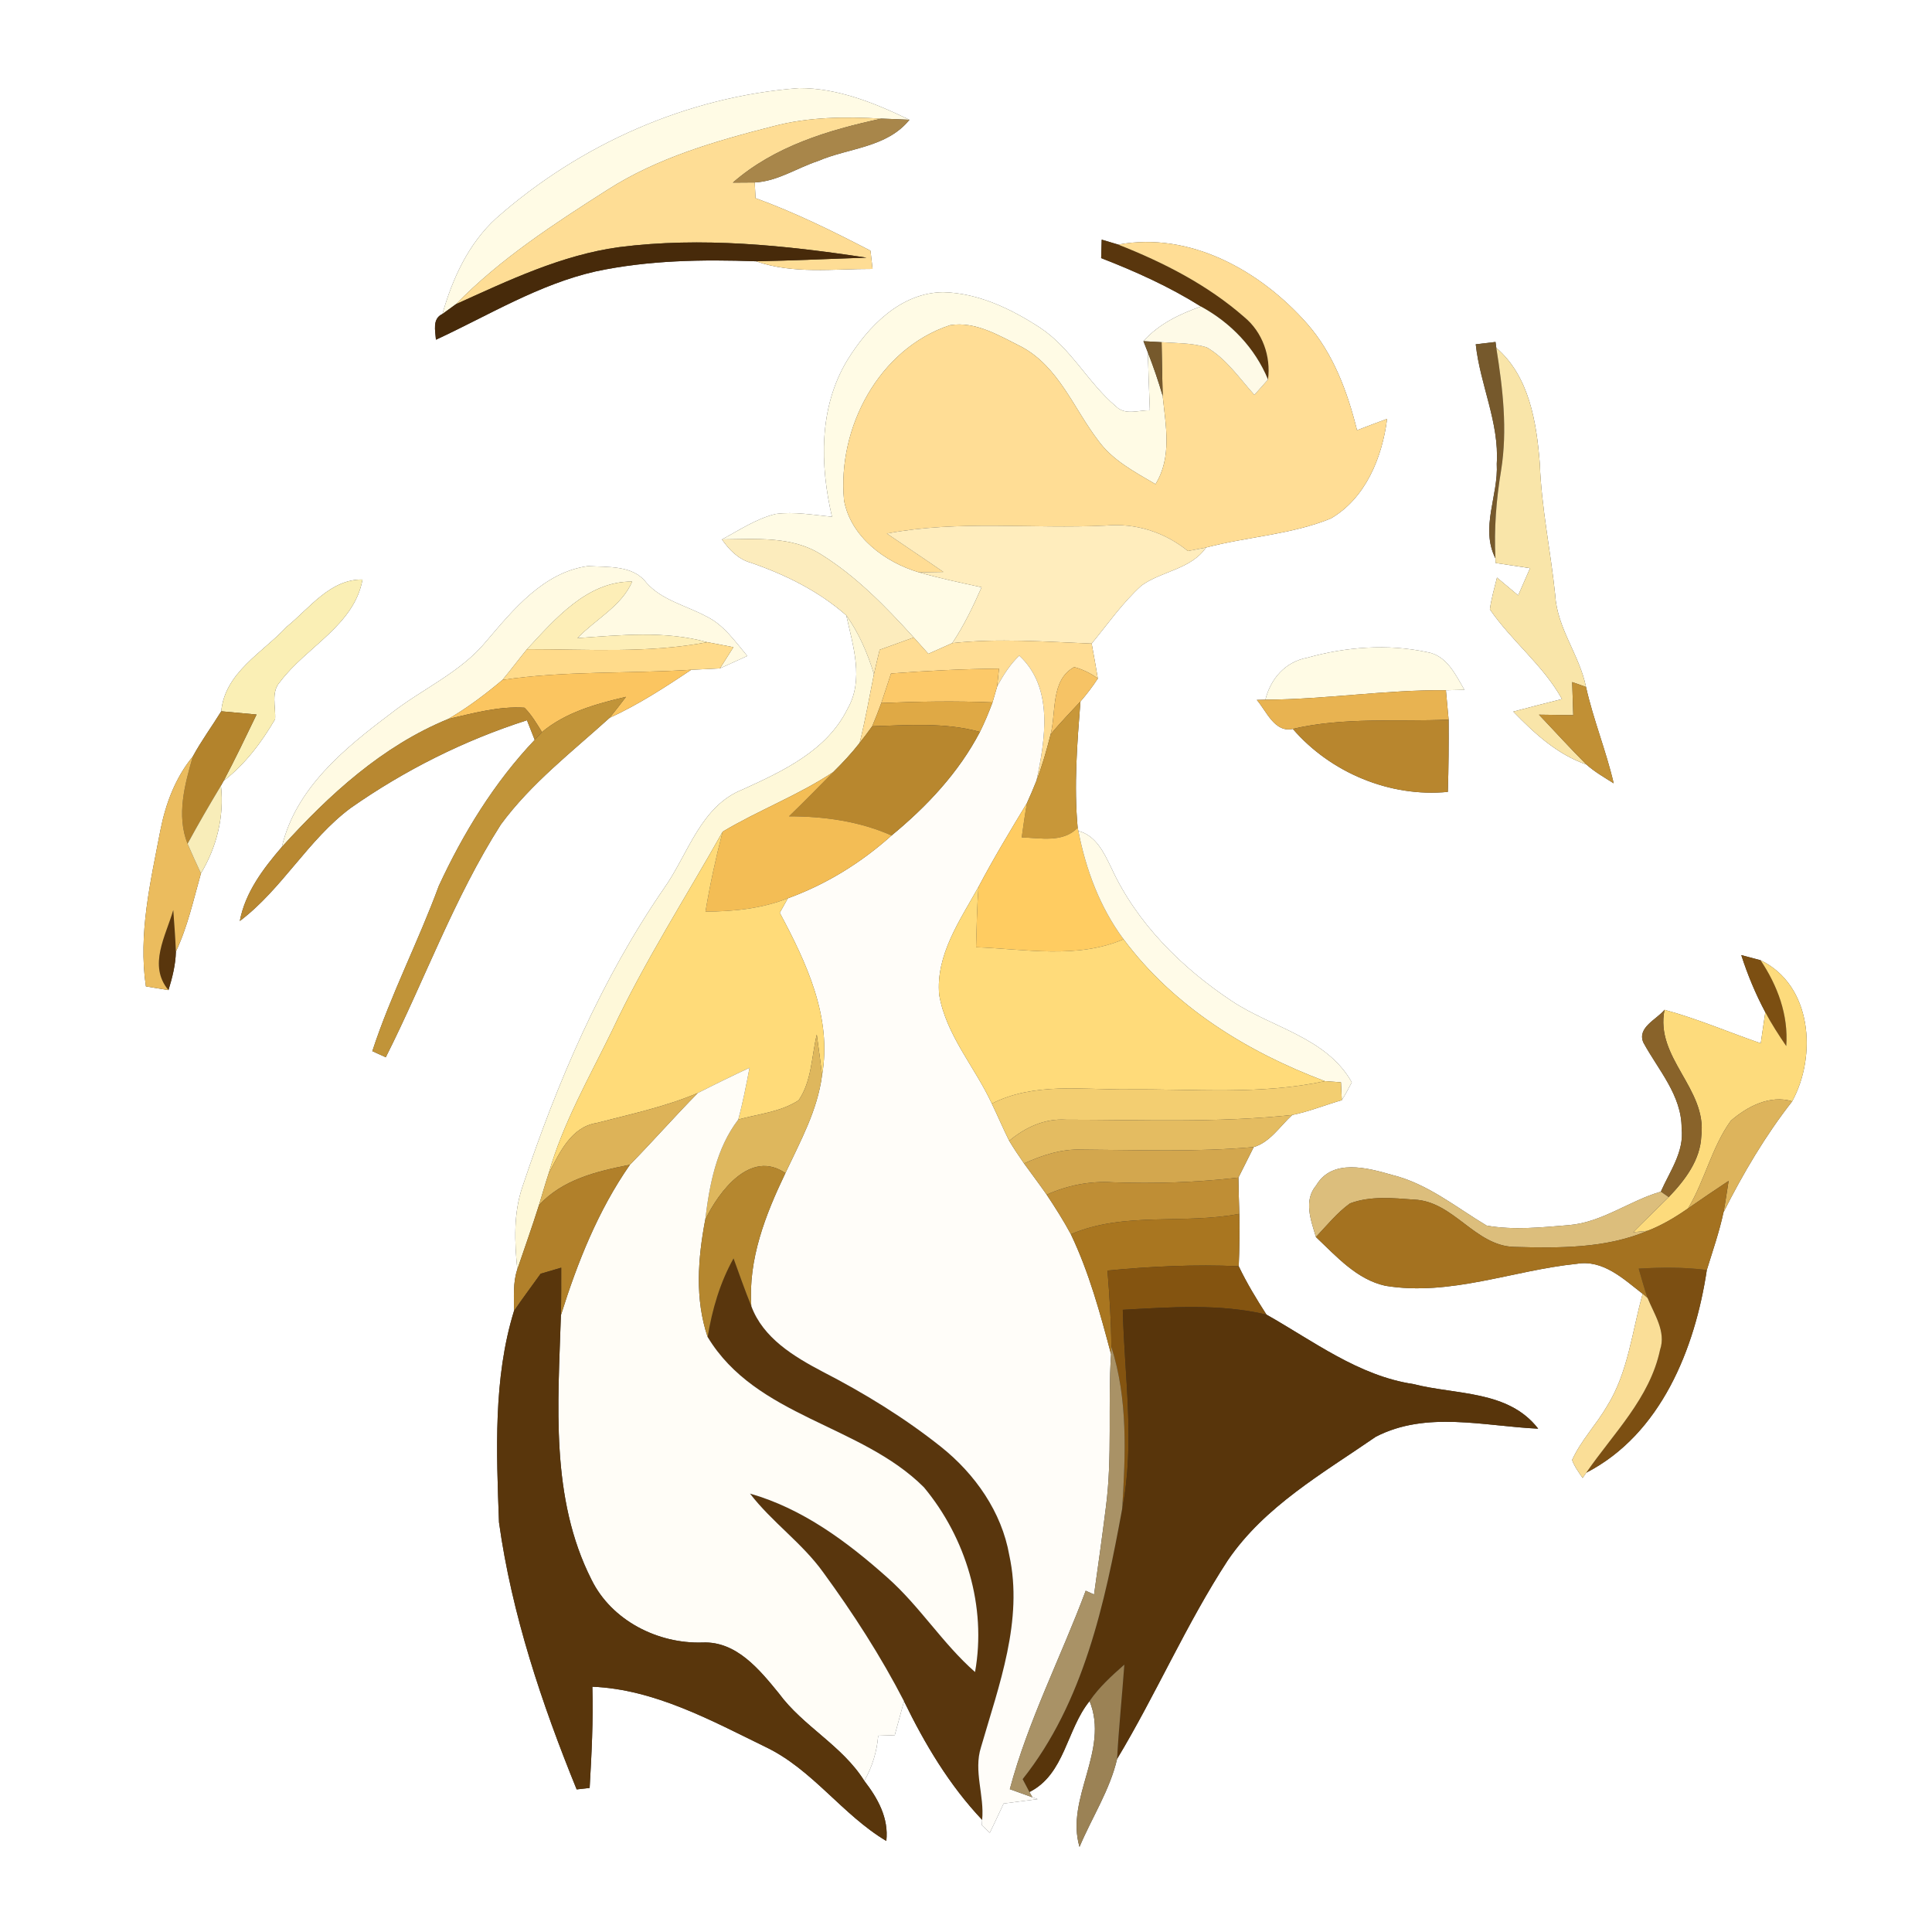 <?xml version="1.0" encoding="UTF-8" ?>
<!DOCTYPE svg PUBLIC "-//W3C//DTD SVG 1.1//EN" "http://www.w3.org/Graphics/SVG/1.1/DTD/svg11.dtd">
<svg width="250pt" height="250pt" viewBox="0 0 250 250" version="1.1" xmlns="http://www.w3.org/2000/svg">
<rect x="0" y="0" width="250" height="250" fill="#333333" stroke="none"/>
<g id="#ffffffff">
<path fill="#ffffff" opacity="1.00" d=" M 0.00 0.00 L 250.00 0.00 L 250.00 250.00 L 0.00 250.00 L 0.00 0.00 M 103.40 11.40 C 88.94 12.49 75.06 18.66 64.22 28.23 C 60.63 31.50 58.55 36.03 57.25 40.63 C 55.91 41.24 56.33 42.80 56.41 43.96 C 63.22 40.81 69.73 36.78 77.12 35.11 C 83.92 33.67 90.90 33.56 97.82 33.81 C 102.67 35.51 107.88 34.78 112.91 34.80 C 112.84 34.21 112.71 33.03 112.64 32.44 C 107.80 29.93 102.90 27.51 97.77 25.64 C 97.74 25.13 97.69 24.12 97.66 23.61 C 100.60 23.47 103.12 21.73 105.86 20.83 C 109.84 19.12 114.76 19.12 117.68 15.50 C 113.22 13.34 108.43 11.39 103.40 11.40 M 142.56 31.01 C 142.54 31.61 142.51 32.80 142.49 33.40 C 146.95 35.13 151.34 37.11 155.40 39.66 C 152.64 40.64 149.94 41.92 147.96 44.15 C 148.11 44.51 148.39 45.24 148.53 45.60 C 148.60 48.10 148.69 50.59 148.79 53.09 C 147.34 53.07 145.61 53.78 144.42 52.60 C 140.79 49.55 138.60 45.05 134.58 42.40 C 130.84 39.96 126.57 37.91 122.03 37.81 C 116.52 37.88 112.31 42.26 109.62 46.64 C 105.95 52.73 106.09 60.16 107.66 66.87 C 105.24 66.64 102.79 66.18 100.36 66.51 C 97.85 67.12 95.67 68.60 93.42 69.80 C 94.36 71.15 95.54 72.37 97.17 72.82 C 101.64 74.36 105.95 76.49 109.51 79.63 C 110.37 83.55 111.84 87.95 109.67 91.72 C 107.02 97.11 101.35 99.77 96.16 102.13 C 90.63 104.29 89.07 110.51 85.92 114.95 C 77.80 126.76 72.10 140.03 67.60 153.58 C 66.43 157.02 66.58 160.70 66.94 164.26 C 66.35 165.99 66.53 167.85 66.51 169.64 C 63.81 178.38 64.24 187.89 64.57 196.99 C 66.23 208.91 70.10 220.44 74.62 231.55 C 75.04 231.50 75.88 231.41 76.30 231.36 C 76.55 227.00 76.78 222.63 76.65 218.26 C 84.67 218.59 92.00 222.61 99.07 226.06 C 105.15 228.97 108.98 234.82 114.69 238.22 C 115.02 235.25 113.58 232.69 111.84 230.44 C 112.87 228.64 113.47 226.66 113.64 224.60 C 114.35 224.58 115.06 224.55 115.78 224.53 C 116.18 223.07 116.58 221.60 116.98 220.14 C 119.67 225.67 122.84 231.00 127.09 235.49 L 127.06 236.19 C 127.32 236.43 127.83 236.91 128.08 237.16 C 128.69 235.90 129.29 234.64 129.87 233.38 C 131.34 233.19 132.80 232.99 134.27 232.81 L 133.59 232.57 L 133.21 231.89 C 137.80 229.58 137.99 223.82 140.99 220.12 C 143.59 226.52 137.83 232.69 139.69 238.99 C 141.28 235.20 143.62 231.63 144.55 227.61 C 149.61 219.20 153.51 210.13 158.88 201.90 C 163.65 194.90 171.20 190.63 178.02 185.92 C 184.57 182.53 192.06 184.55 199.04 184.87 C 195.18 179.87 188.43 180.52 182.90 179.10 C 175.79 178.03 169.98 173.55 163.88 170.11 C 162.58 168.09 161.33 166.03 160.29 163.85 C 160.39 161.59 160.41 159.33 160.37 157.07 C 160.31 155.50 160.28 153.94 160.25 152.38 C 160.91 151.07 161.57 149.75 162.23 148.43 C 164.35 147.81 165.64 145.71 167.21 144.28 C 169.40 143.83 171.49 142.98 173.63 142.36 C 174.10 141.61 174.52 140.84 174.92 140.05 C 171.67 134.25 164.60 132.99 159.42 129.55 C 152.91 125.23 147.09 119.46 143.80 112.29 C 142.85 110.34 141.84 108.13 139.54 107.52 L 139.45 107.12 C 138.95 101.66 139.38 96.21 139.81 90.77 C 140.63 89.83 141.38 88.84 142.06 87.80 C 141.81 86.29 141.54 84.78 141.26 83.28 C 143.36 80.73 145.26 77.99 147.71 75.77 C 150.35 73.87 154.09 73.69 156.06 70.85 C 161.41 69.44 167.07 69.19 172.22 67.09 C 176.73 64.45 178.86 59.17 179.49 54.20 C 178.19 54.68 176.89 55.17 175.60 55.67 C 174.36 50.70 172.54 45.75 169.12 41.86 C 163.11 35.05 154.03 29.93 144.70 31.65 C 144.16 31.49 143.09 31.17 142.56 31.01 M 190.96 44.55 C 191.52 49.78 194.02 54.67 193.68 60.01 C 193.91 64.14 191.51 68.28 193.51 72.26 L 193.53 72.85 C 195.01 73.08 196.50 73.30 197.99 73.52 C 197.47 74.69 196.96 75.87 196.45 77.04 C 195.53 76.27 194.62 75.51 193.71 74.74 C 193.37 76.10 192.98 77.46 192.79 78.85 C 195.60 82.96 199.68 86.06 202.12 90.46 C 200.02 90.99 197.91 91.52 195.82 92.08 C 198.54 94.89 201.50 97.62 205.28 98.93 C 206.35 99.88 207.60 100.60 208.81 101.36 C 207.83 97.14 206.17 93.12 205.23 88.89 C 204.39 84.76 201.50 81.31 201.25 77.04 C 200.66 71.34 199.46 65.72 199.25 59.98 C 198.83 54.66 197.90 48.70 193.62 45.01 L 193.52 44.25 C 192.88 44.32 191.60 44.48 190.96 44.55 M 62.93 82.97 C 59.56 87.08 54.53 89.18 50.44 92.43 C 44.52 96.88 38.24 102.03 36.47 109.60 C 34.07 112.39 31.73 115.47 31.03 119.18 C 36.51 115.04 39.85 108.67 45.37 104.56 C 52.36 99.66 60.06 95.80 68.19 93.20 C 68.44 93.84 68.94 95.11 69.19 95.74 C 63.98 101.23 59.95 107.79 56.78 114.64 C 54.13 121.85 50.57 128.70 48.18 136.02 C 48.62 136.22 49.49 136.62 49.92 136.81 C 54.95 126.82 58.76 116.17 64.81 106.69 C 68.73 101.36 74.02 97.29 78.88 92.89 C 82.60 91.18 86.05 88.95 89.44 86.67 C 90.68 86.62 91.92 86.55 93.16 86.49 C 94.34 85.96 95.52 85.42 96.70 84.88 C 95.10 82.98 93.63 80.81 91.32 79.72 C 88.74 78.34 85.64 77.67 83.64 75.40 C 81.91 73.10 78.65 73.41 76.08 73.25 C 70.36 74.04 66.45 78.84 62.93 82.97 M 37.10 81.10 C 33.99 84.45 29.10 87.01 28.63 92.04 C 27.42 94.00 26.05 95.86 24.95 97.89 C 22.69 100.63 21.43 104.01 20.75 107.46 C 19.48 114.10 17.87 120.85 18.88 127.64 C 19.85 127.80 20.82 127.96 21.80 128.12 C 22.30 126.50 22.72 124.84 22.76 123.14 C 24.28 119.92 25.04 116.42 26.00 113.02 C 28.05 109.59 29.03 105.66 28.59 101.67 L 28.94 101.04 C 31.72 98.90 33.84 96.07 35.60 93.06 C 35.70 91.45 35.03 89.54 36.25 88.22 C 39.63 83.70 45.82 80.95 46.91 74.99 C 42.73 74.93 40.06 78.70 37.10 81.10 M 169.15 85.11 C 166.31 85.64 164.42 87.82 163.74 90.54 L 162.63 90.57 C 163.88 92.01 164.94 94.85 167.29 94.32 C 172.18 99.99 179.88 103.20 187.35 102.47 C 187.45 99.35 187.47 96.24 187.45 93.12 C 187.34 91.85 187.22 90.58 187.10 89.32 C 187.70 89.30 188.89 89.28 189.49 89.26 C 188.33 87.26 187.19 84.79 184.64 84.38 C 179.54 83.29 174.14 83.71 169.15 85.11 M 225.32 123.59 C 226.14 126.14 227.17 128.62 228.43 130.98 C 228.24 132.32 228.04 133.66 227.84 135.00 C 223.68 133.57 219.64 131.82 215.39 130.67 C 214.37 131.92 211.81 132.96 212.65 134.90 C 214.57 138.45 217.62 141.73 217.60 146.01 C 217.95 149.04 216.07 151.57 214.91 154.20 C 210.85 155.37 207.33 158.17 203.02 158.53 C 199.49 158.82 195.88 159.21 192.37 158.59 C 188.40 156.22 184.74 153.17 180.15 152.04 C 176.97 151.12 172.39 149.87 170.32 153.38 C 168.64 155.36 169.64 157.91 170.28 160.07 C 172.93 162.57 175.55 165.56 179.26 166.38 C 187.67 167.76 195.76 164.38 204.01 163.54 C 207.44 162.95 210.08 165.50 212.56 167.42 C 211.18 172.31 210.69 177.58 207.94 181.97 C 206.55 184.36 204.58 186.39 203.43 188.92 C 203.73 189.77 204.28 190.50 204.79 191.25 L 205.26 190.57 C 214.92 185.58 219.33 174.54 220.86 164.34 C 221.62 161.86 222.48 159.41 223.02 156.87 C 225.56 151.83 228.42 146.97 231.91 142.51 C 235.12 136.62 234.50 127.48 227.81 124.25 C 227.19 124.08 225.94 123.76 225.32 123.59 Z" />
</g>
<g id="#fffbe5ff">
<path fill="#fffbe5" opacity="1.00" d=" M 103.40 11.40 C 108.43 11.39 113.22 13.34 117.68 15.50 C 116.48 15.44 115.28 15.39 114.07 15.35 C 109.40 15.09 104.65 15.12 100.09 16.33 C 92.65 18.23 85.11 20.39 78.59 24.57 C 71.69 28.97 64.75 33.48 59.00 39.36 C 58.56 39.68 57.69 40.31 57.25 40.63 C 58.55 36.03 60.63 31.50 64.22 28.23 C 75.06 18.66 88.94 12.49 103.40 11.40 Z" />
<path fill="#fffbe5" opacity="1.00" d=" M 109.62 46.64 C 112.31 42.26 116.52 37.88 122.03 37.81 C 126.57 37.91 130.84 39.96 134.58 42.40 C 138.60 45.05 140.79 49.55 144.42 52.60 C 145.61 53.78 147.34 53.07 148.79 53.09 C 148.69 50.59 148.60 48.10 148.53 45.60 C 149.25 47.45 149.90 49.33 150.45 51.23 C 150.84 55.05 151.69 59.16 149.52 62.65 C 146.84 61.07 143.95 59.57 142.09 56.98 C 138.94 52.86 137.00 47.48 132.21 44.89 C 129.36 43.47 126.24 41.53 122.93 42.08 C 113.71 45.13 108.33 55.37 109.22 64.75 C 110.08 69.47 114.53 72.77 118.91 74.06 C 121.58 74.83 124.30 75.40 127.02 75.99 C 125.92 78.48 124.74 80.95 123.22 83.22 C 122.19 83.67 121.16 84.14 120.13 84.60 C 119.50 83.89 118.87 83.19 118.24 82.49 C 114.63 78.52 110.84 74.60 106.26 71.75 C 102.44 69.32 97.73 69.77 93.42 69.80 C 95.67 68.60 97.85 67.12 100.36 66.51 C 102.79 66.18 105.24 66.64 107.66 66.87 C 106.09 60.16 105.95 52.73 109.62 46.64 Z" />
<path fill="#fffbe5" opacity="1.00" d=" M 169.15 85.11 C 174.14 83.71 179.54 83.29 184.64 84.38 C 187.19 84.79 188.33 87.26 189.49 89.26 C 188.89 89.28 187.70 89.30 187.10 89.32 C 179.29 89.24 171.55 90.51 163.74 90.54 C 164.42 87.82 166.31 85.64 169.15 85.11 Z" />
</g>
<g id="#fedd95ff">
<path fill="#fedd95" opacity="1.00" d=" M 100.09 16.33 C 104.65 15.12 109.40 15.09 114.07 15.35 C 107.21 16.82 100.22 18.92 94.83 23.63 C 95.54 23.63 96.96 23.62 97.66 23.61 C 97.69 24.12 97.74 25.13 97.77 25.64 C 102.90 27.51 107.80 29.93 112.64 32.44 C 112.71 33.03 112.84 34.21 112.91 34.80 C 107.88 34.78 102.67 35.51 97.82 33.81 C 102.59 33.72 107.36 33.49 112.13 33.34 C 101.56 31.74 90.78 30.62 80.12 31.98 C 72.65 33.00 65.80 36.29 59.00 39.36 C 64.75 33.48 71.69 28.97 78.59 24.57 C 85.11 20.39 92.65 18.23 100.09 16.33 Z" />
</g>
<g id="#a8864aff">
<path fill="#a8864a" opacity="1.00" d=" M 114.07 15.35 C 115.28 15.39 116.48 15.44 117.68 15.50 C 114.76 19.12 109.84 19.12 105.86 20.83 C 103.12 21.73 100.60 23.47 97.66 23.61 C 96.96 23.62 95.54 23.63 94.83 23.63 C 100.22 18.92 107.21 16.82 114.07 15.35 Z" />
</g>
<g id="#59360dff">
<path fill="#59360d" opacity="1.00" d=" M 142.56 31.01 C 143.09 31.17 144.16 31.49 144.70 31.65 C 150.55 33.95 156.27 36.87 161.02 41.04 C 163.37 42.98 164.47 46.11 164.08 49.11 C 162.39 45.01 159.27 41.77 155.40 39.66 C 151.34 37.11 146.95 35.13 142.49 33.40 C 142.51 32.80 142.54 31.61 142.56 31.01 Z" />
<path fill="#59360d" opacity="1.00" d=" M 21.80 128.12 C 19.13 124.94 21.45 121.12 22.42 117.76 C 22.55 119.55 22.69 121.34 22.76 123.14 C 22.72 124.84 22.30 126.50 21.80 128.12 Z" />
<path fill="#59360d" opacity="1.00" d=" M 91.57 173.01 C 92.15 169.46 93.16 165.98 94.92 162.84 C 95.67 164.90 96.39 166.97 97.22 169.01 C 98.74 173.14 102.72 175.53 106.42 177.48 C 111.82 180.26 117.03 183.45 121.79 187.24 C 126.17 190.74 129.62 195.64 130.60 201.24 C 132.44 209.68 129.26 218.07 126.94 226.09 C 125.95 229.19 127.40 232.34 127.09 235.49 C 122.84 231.00 119.67 225.67 116.98 220.14 C 113.97 214.30 110.40 208.77 106.53 203.47 C 103.81 199.67 99.89 196.97 97.05 193.27 C 103.84 195.20 109.64 199.51 114.84 204.15 C 119.02 207.85 121.98 212.68 126.17 216.36 C 127.69 207.91 125.00 198.99 119.55 192.45 C 111.38 184.29 97.85 183.41 91.57 173.01 Z" />
</g>
<g id="#ffdd95ff">
<path fill="#ffdd95" opacity="1.00" d=" M 144.70 31.65 C 154.03 29.93 163.11 35.05 169.12 41.86 C 172.54 45.75 174.36 50.70 175.60 55.67 C 176.89 55.17 178.19 54.68 179.49 54.20 C 178.86 59.17 176.73 64.45 172.22 67.09 C 167.07 69.19 161.41 69.44 156.06 70.85 C 155.28 71.00 154.50 71.16 153.71 71.30 C 150.70 68.85 146.93 67.65 143.04 68.01 C 133.61 68.47 124.09 67.27 114.76 69.04 C 117.19 70.71 119.65 72.33 122.07 74.01 C 121.28 74.03 119.70 74.05 118.91 74.06 C 114.53 72.77 110.08 69.47 109.22 64.75 C 108.33 55.37 113.71 45.13 122.93 42.08 C 126.24 41.53 129.36 43.47 132.21 44.89 C 137.00 47.48 138.94 52.86 142.09 56.98 C 143.95 59.57 146.84 61.07 149.52 62.65 C 151.69 59.16 150.84 55.05 150.45 51.23 C 150.38 48.92 150.36 46.60 150.31 44.28 C 152.25 44.41 154.25 44.37 156.14 44.94 C 158.69 46.41 160.37 48.95 162.32 51.10 C 162.76 50.60 163.64 49.61 164.08 49.11 C 164.47 46.11 163.37 42.98 161.02 41.04 C 156.27 36.87 150.55 33.95 144.70 31.65 Z" />
</g>
<g id="#472a0aff">
<path fill="#472a0a" opacity="1.00" d=" M 59.00 39.36 C 65.80 36.29 72.65 33.00 80.12 31.98 C 90.78 30.62 101.56 31.74 112.13 33.34 C 107.36 33.49 102.59 33.72 97.82 33.81 C 90.90 33.56 83.92 33.67 77.12 35.11 C 69.73 36.78 63.22 40.81 56.41 43.96 C 56.33 42.80 55.91 41.24 57.25 40.63 C 57.69 40.31 58.56 39.68 59.00 39.36 Z" />
</g>
<g id="#fefae7ff">
<path fill="#fefae7" opacity="1.00" d=" M 155.40 39.66 C 159.27 41.77 162.39 45.01 164.08 49.11 C 163.64 49.61 162.76 50.60 162.32 51.10 C 160.37 48.95 158.69 46.41 156.14 44.94 C 154.25 44.37 152.25 44.41 150.31 44.28 C 149.72 44.25 148.55 44.18 147.96 44.15 C 149.94 41.92 152.64 40.64 155.40 39.66 Z" />
</g>
<g id="#76592cff">
<path fill="#76592c" opacity="1.00" d=" M 147.96 44.15 C 148.55 44.18 149.72 44.25 150.31 44.28 C 150.36 46.60 150.38 48.92 150.45 51.23 C 149.90 49.33 149.25 47.45 148.53 45.60 C 148.39 45.24 148.11 44.51 147.96 44.15 Z" />
<path fill="#76592c" opacity="1.00" d=" M 190.96 44.55 C 191.60 44.48 192.88 44.32 193.52 44.25 L 193.62 45.01 C 194.46 50.25 195.09 55.60 194.24 60.88 C 193.61 64.64 193.32 68.45 193.51 72.26 C 191.51 68.28 193.91 64.14 193.68 60.01 C 194.02 54.67 191.52 49.78 190.96 44.55 Z" />
</g>
<g id="#f9e5a9ff">
<path fill="#f9e5a9" opacity="1.00" d=" M 193.62 45.01 C 197.90 48.70 198.83 54.66 199.25 59.98 C 199.46 65.72 200.66 71.34 201.25 77.04 C 201.50 81.31 204.39 84.76 205.23 88.89 C 204.78 88.73 203.89 88.42 203.44 88.26 C 203.49 89.69 203.53 91.11 203.58 92.54 C 202.10 92.52 200.62 92.50 199.14 92.48 C 201.19 94.63 203.17 96.83 205.28 98.93 C 201.50 97.62 198.54 94.89 195.82 92.08 C 197.91 91.52 200.02 90.99 202.12 90.46 C 199.68 86.06 195.60 82.96 192.79 78.85 C 192.98 77.46 193.37 76.10 193.71 74.74 C 194.62 75.51 195.53 76.27 196.45 77.04 C 196.96 75.87 197.47 74.69 197.99 73.52 C 196.50 73.30 195.01 73.08 193.53 72.85 L 193.51 72.26 C 193.32 68.45 193.61 64.64 194.24 60.88 C 195.09 55.60 194.46 50.25 193.62 45.01 Z" />
</g>
<g id="#ffedbdff">
<path fill="#ffedbd" opacity="1.00" d=" M 114.76 69.04 C 124.09 67.27 133.61 68.47 143.04 68.01 C 146.93 67.65 150.70 68.85 153.71 71.30 C 154.50 71.16 155.28 71.00 156.06 70.85 C 154.09 73.69 150.35 73.87 147.71 75.77 C 145.26 77.99 143.36 80.73 141.26 83.28 C 135.25 83.04 129.21 82.57 123.22 83.22 C 124.74 80.95 125.92 78.48 127.02 75.99 C 124.30 75.40 121.58 74.83 118.91 74.06 C 119.70 74.05 121.28 74.03 122.07 74.01 C 119.65 72.33 117.19 70.71 114.76 69.04 Z" />
</g>
<g id="#fcecbdff">
<path fill="#fcecbd" opacity="1.00" d=" M 93.42 69.80 C 97.73 69.77 102.44 69.32 106.26 71.75 C 110.84 74.60 114.63 78.52 118.24 82.49 C 116.77 83.02 115.30 83.55 113.83 84.08 C 113.57 85.12 113.33 86.17 113.09 87.23 C 112.27 84.54 111.15 81.92 109.51 79.63 C 105.95 76.49 101.64 74.36 97.17 72.82 C 95.54 72.37 94.36 71.15 93.42 69.80 Z" />
</g>
<g id="#fffae3ff">
<path fill="#fffae3" opacity="1.00" d=" M 62.93 82.97 C 66.45 78.84 70.36 74.04 76.08 73.25 C 78.65 73.41 81.91 73.10 83.64 75.40 C 85.64 77.67 88.74 78.34 91.32 79.72 C 93.63 80.81 95.10 82.98 96.70 84.88 C 95.52 85.42 94.34 85.96 93.16 86.49 C 93.74 85.58 94.32 84.67 94.90 83.75 C 93.77 83.53 92.65 83.30 91.52 83.10 C 86.02 81.58 80.32 82.19 74.72 82.57 C 77.05 80.14 80.44 78.43 81.80 75.26 C 76.00 75.19 71.82 80.10 68.19 84.01 C 67.12 85.32 66.10 86.68 65.02 87.98 C 62.81 89.84 60.49 91.59 57.99 93.04 C 49.45 96.54 42.58 102.85 36.47 109.60 C 38.24 102.03 44.52 96.88 50.44 92.43 C 54.53 89.18 59.56 87.08 62.93 82.97 Z" />
</g>
<g id="#faefb5ff">
<path fill="#faefb5" opacity="1.00" d=" M 37.10 81.10 C 40.06 78.70 42.73 74.93 46.91 74.99 C 45.82 80.95 39.63 83.70 36.25 88.22 C 35.03 89.54 35.70 91.45 35.60 93.06 C 33.84 96.07 31.72 98.90 28.94 101.04 C 30.43 98.22 31.82 95.33 33.20 92.46 C 31.68 92.32 30.15 92.18 28.63 92.04 C 29.10 87.01 33.99 84.45 37.10 81.10 Z" />
</g>
<g id="#fdeeb7ff">
<path fill="#fdeeb7" opacity="1.00" d=" M 68.19 84.01 C 71.82 80.10 76.00 75.19 81.80 75.26 C 80.44 78.43 77.05 80.14 74.72 82.57 C 80.32 82.19 86.02 81.58 91.52 83.10 C 83.82 84.57 75.98 84.00 68.19 84.01 Z" />
</g>
<g id="#fef8d9ff">
<path fill="#fef8d9" opacity="1.00" d=" M 109.51 79.63 C 111.15 81.92 112.27 84.54 113.09 87.23 C 112.50 90.20 111.97 93.19 111.24 96.13 C 110.20 97.47 109.04 98.70 107.84 99.89 C 103.31 102.91 98.17 104.83 93.51 107.62 C 88.72 116.15 83.40 124.41 79.24 133.28 C 76.28 139.37 72.85 145.30 70.99 151.86 C 70.54 153.21 70.16 154.58 69.74 155.95 C 68.86 158.74 67.88 161.49 66.94 164.26 C 66.58 160.70 66.43 157.02 67.60 153.58 C 72.10 140.03 77.80 126.76 85.92 114.95 C 89.07 110.51 90.63 104.29 96.16 102.13 C 101.35 99.77 107.02 97.11 109.67 91.72 C 111.84 87.95 110.37 83.55 109.51 79.63 Z" />
</g>
<g id="#ffdb8bff">
<path fill="#ffdb8b" opacity="1.00" d=" M 91.52 83.10 C 92.65 83.30 93.77 83.53 94.90 83.75 C 94.32 84.67 93.74 85.58 93.16 86.49 C 91.92 86.55 90.68 86.62 89.44 86.67 C 81.31 87.19 73.10 86.78 65.02 87.98 C 66.10 86.68 67.12 85.32 68.19 84.01 C 75.98 84.00 83.82 84.57 91.52 83.10 Z" />
</g>
<g id="#ffdd94ff">
<path fill="#ffdd94" opacity="1.00" d=" M 113.83 84.08 C 115.30 83.55 116.77 83.02 118.24 82.49 C 118.87 83.19 119.50 83.89 120.13 84.60 C 121.16 84.14 122.19 83.67 123.22 83.22 C 129.21 82.57 135.25 83.04 141.26 83.28 C 141.54 84.78 141.81 86.29 142.06 87.80 C 141.13 87.11 140.11 86.62 139.00 86.32 C 135.94 87.99 136.69 92.13 135.95 95.03 C 135.44 97.05 134.87 99.07 134.12 101.02 C 135.25 95.69 136.38 88.99 131.89 84.84 C 130.70 85.98 129.81 87.38 129.03 88.83 C 129.09 88.25 129.21 87.10 129.27 86.52 C 124.60 86.57 119.95 86.79 115.30 87.15 C 114.88 88.42 114.47 89.70 114.04 90.97 C 113.67 91.99 113.28 92.99 112.86 93.98 C 112.34 94.71 111.80 95.43 111.24 96.13 C 111.97 93.19 112.50 90.20 113.09 87.23 C 113.33 86.17 113.57 85.12 113.83 84.08 Z" />
</g>
<g id="#fffdf9ff">
<path fill="#fffdf9" opacity="1.00" d=" M 129.03 88.83 C 129.81 87.38 130.70 85.98 131.89 84.84 C 136.38 88.99 135.25 95.69 134.12 101.02 C 133.73 102.00 133.32 102.96 132.89 103.91 C 130.73 107.49 128.57 111.06 126.62 114.76 C 124.23 119.07 121.07 123.55 121.53 128.73 C 122.43 133.98 126.16 138.08 128.34 142.81 C 129.11 144.40 129.80 146.04 130.59 147.62 C 131.19 148.62 131.84 149.59 132.51 150.55 C 133.48 151.90 134.49 153.22 135.44 154.59 C 136.54 156.25 137.62 157.94 138.57 159.71 C 140.93 164.65 142.37 169.96 143.77 175.23 C 143.34 181.83 143.96 188.47 143.10 195.04 C 142.63 198.81 142.10 202.57 141.57 206.33 C 141.21 206.16 140.85 206.00 140.49 205.84 C 137.29 214.42 133.04 222.64 130.67 231.52 C 131.40 231.78 132.86 232.31 133.59 232.57 L 134.27 232.81 C 132.80 232.99 131.34 233.19 129.87 233.38 C 129.29 234.64 128.69 235.90 128.08 237.16 C 127.83 236.91 127.32 236.43 127.06 236.19 L 127.09 235.49 C 127.40 232.34 125.95 229.19 126.94 226.09 C 129.26 218.07 132.44 209.68 130.60 201.24 C 129.62 195.64 126.17 190.74 121.79 187.24 C 117.03 183.45 111.82 180.26 106.42 177.48 C 102.72 175.53 98.74 173.14 97.22 169.01 C 96.80 162.92 99.05 157.18 101.63 151.80 C 103.54 147.73 105.79 143.68 106.37 139.15 C 107.70 131.64 104.34 124.55 100.90 118.11 C 101.16 117.65 101.69 116.71 101.95 116.24 C 106.91 114.44 111.45 111.63 115.37 108.11 C 119.92 104.36 124.05 99.98 126.80 94.71 C 127.42 93.47 127.95 92.19 128.43 90.89 C 128.58 90.37 128.88 89.34 129.03 88.83 Z" />
</g>
<g id="#fbc560ff">
<path fill="#fbc560" opacity="1.00" d=" M 65.02 87.98 C 73.10 86.78 81.31 87.19 89.44 86.67 C 86.05 88.95 82.60 91.18 78.88 92.89 C 79.61 92.00 80.30 91.08 81.00 90.17 C 77.16 91.08 73.22 92.15 70.13 94.73 C 69.45 93.63 68.78 92.50 67.87 91.58 C 64.52 91.36 61.22 92.30 57.99 93.04 C 60.49 91.59 62.81 89.84 65.02 87.98 Z" />
</g>
<g id="#fcc969ff">
<path fill="#fcc969" opacity="1.00" d=" M 115.30 87.15 C 119.95 86.79 124.60 86.57 129.27 86.52 C 129.21 87.10 129.09 88.25 129.03 88.83 C 128.88 89.34 128.58 90.37 128.43 90.89 C 123.63 90.69 118.83 90.77 114.04 90.97 C 114.47 89.70 114.88 88.42 115.30 87.15 Z" />
</g>
<g id="#f6c365ff">
<path fill="#f6c365" opacity="1.00" d=" M 139.00 86.32 C 140.11 86.62 141.13 87.11 142.06 87.80 C 141.38 88.84 140.63 89.83 139.81 90.77 C 138.51 92.18 137.16 93.55 135.95 95.03 C 136.69 92.13 135.94 87.99 139.00 86.32 Z" />
</g>
<g id="#c19035ff">
<path fill="#c19035" opacity="1.00" d=" M 203.44 88.26 C 203.89 88.42 204.78 88.73 205.23 88.89 C 206.17 93.12 207.83 97.14 208.81 101.36 C 207.60 100.60 206.35 99.88 205.28 98.93 C 203.17 96.83 201.19 94.63 199.14 92.48 C 200.62 92.50 202.10 92.52 203.58 92.54 C 203.53 91.11 203.49 89.69 203.44 88.26 Z" />
</g>
<g id="#e8b351ff">
<path fill="#e8b351" opacity="1.00" d=" M 163.74 90.54 C 171.55 90.51 179.29 89.24 187.10 89.32 C 187.22 90.58 187.34 91.85 187.45 93.12 C 180.72 93.42 173.91 92.77 167.29 94.32 C 164.94 94.85 163.88 92.01 162.63 90.57 L 163.74 90.54 Z" />
</g>
<g id="#c19439ff">
<path fill="#c19439" opacity="1.00" d=" M 70.13 94.73 C 73.22 92.15 77.16 91.08 81.00 90.17 C 80.30 91.08 79.61 92.00 78.88 92.89 C 74.02 97.29 68.73 101.36 64.81 106.69 C 58.76 116.17 54.95 126.82 49.92 136.81 C 49.49 136.62 48.62 136.22 48.18 136.02 C 50.57 128.70 54.13 121.85 56.78 114.64 C 59.95 107.79 63.98 101.23 69.19 95.74 C 69.42 95.49 69.90 94.98 70.13 94.73 Z" />
</g>
<g id="#dfa945ff">
<path fill="#dfa945" opacity="1.00" d=" M 114.04 90.97 C 118.83 90.77 123.63 90.69 128.43 90.89 C 127.95 92.19 127.42 93.47 126.80 94.71 C 122.25 93.45 117.51 93.84 112.86 93.98 C 113.28 92.99 113.67 91.99 114.04 90.97 Z" />
</g>
<g id="#b88831ff">
<path fill="#b88831" opacity="1.00" d=" M 57.99 93.04 C 61.22 92.30 64.52 91.36 67.87 91.58 C 68.78 92.50 69.45 93.63 70.13 94.73 C 69.90 94.98 69.42 95.49 69.19 95.74 C 68.94 95.11 68.44 93.84 68.19 93.20 C 60.06 95.80 52.36 99.66 45.37 104.56 C 39.85 108.67 36.51 115.04 31.03 119.18 C 31.73 115.47 34.07 112.39 36.47 109.60 C 42.58 102.85 49.45 96.54 57.99 93.04 Z" />
</g>
<g id="#c89739ff">
<path fill="#c89739" opacity="1.00" d=" M 135.95 95.03 C 137.16 93.55 138.51 92.18 139.81 90.77 C 139.38 96.21 138.95 101.66 139.45 107.12 C 137.51 109.09 134.67 108.43 132.21 108.36 C 132.42 106.87 132.62 105.39 132.89 103.91 C 133.32 102.96 133.73 102.00 134.12 101.02 C 134.87 99.07 135.44 97.05 135.95 95.03 Z" />
</g>
<g id="#b3832cff">
<path fill="#b3832c" opacity="1.00" d=" M 28.63 92.04 C 30.15 92.18 31.68 92.32 33.20 92.46 C 31.82 95.33 30.43 98.22 28.94 101.04 L 28.59 101.67 C 27.10 104.14 25.65 106.64 24.27 109.18 C 22.81 105.50 23.91 101.52 24.95 97.89 C 26.05 95.86 27.42 94.00 28.63 92.04 Z" />
</g>
<g id="#b8872eff">
<path fill="#b8872e" opacity="1.00" d=" M 112.86 93.98 C 117.51 93.84 122.25 93.45 126.80 94.71 C 124.05 99.98 119.92 104.36 115.37 108.11 C 111.19 106.26 106.64 105.63 102.10 105.63 C 104.05 103.75 105.94 101.82 107.84 99.89 C 109.04 98.70 110.20 97.47 111.24 96.13 C 111.80 95.43 112.34 94.71 112.86 93.98 Z" />
</g>
<g id="#b8862eff">
<path fill="#b8862e" opacity="1.00" d=" M 167.29 94.32 C 173.91 92.77 180.72 93.42 187.45 93.12 C 187.47 96.24 187.45 99.35 187.35 102.47 C 179.88 103.20 172.18 99.99 167.29 94.32 Z" />
</g>
<g id="#ebbc5eff">
<path fill="#ebbc5e" opacity="1.00" d=" M 20.75 107.46 C 21.43 104.01 22.69 100.63 24.95 97.89 C 23.91 101.52 22.81 105.50 24.27 109.18 C 24.82 110.47 25.41 111.74 26.00 113.02 C 25.04 116.42 24.28 119.92 22.76 123.14 C 22.69 121.34 22.55 119.55 22.42 117.76 C 21.45 121.12 19.13 124.94 21.80 128.12 C 20.82 127.96 19.85 127.80 18.88 127.64 C 17.87 120.85 19.48 114.10 20.75 107.46 Z" />
</g>
<g id="#f3bd55ff">
<path fill="#f3bd55" opacity="1.00" d=" M 93.51 107.62 C 98.17 104.83 103.31 102.91 107.84 99.89 C 105.94 101.82 104.05 103.75 102.10 105.63 C 106.64 105.63 111.19 106.26 115.37 108.11 C 111.45 111.63 106.91 114.44 101.95 116.24 C 98.56 117.58 94.91 117.95 91.29 117.96 C 91.87 114.48 92.62 111.03 93.51 107.62 Z" />
</g>
<g id="#f8edb9ff">
<path fill="#f8edb9" opacity="1.00" d=" M 24.27 109.18 C 25.65 106.64 27.10 104.14 28.59 101.67 C 29.03 105.66 28.05 109.59 26.00 113.02 C 25.41 111.74 24.82 110.47 24.27 109.18 Z" />
</g>
<g id="#ffcc61ff">
<path fill="#ffcc61" opacity="1.00" d=" M 126.62 114.76 C 128.57 111.06 130.73 107.49 132.89 103.91 C 132.62 105.39 132.42 106.87 132.21 108.36 C 134.67 108.43 137.51 109.09 139.45 107.12 L 139.54 107.52 C 140.51 112.54 142.33 117.41 145.39 121.54 C 139.34 124.13 132.65 122.80 126.30 122.57 C 126.38 119.97 126.42 117.36 126.62 114.76 Z" />
</g>
<g id="#fffbe8ff">
<path fill="#fffbe8" opacity="1.00" d=" M 139.54 107.52 C 141.84 108.13 142.85 110.34 143.80 112.29 C 147.09 119.46 152.91 125.23 159.42 129.55 C 164.60 132.99 171.67 134.25 174.92 140.05 C 174.52 140.84 174.10 141.61 173.63 142.36 C 173.60 141.78 173.55 140.63 173.52 140.05 C 173.00 140.01 171.96 139.94 171.44 139.90 C 161.38 136.12 151.89 130.27 145.39 121.54 C 142.33 117.41 140.51 112.54 139.54 107.52 Z" />
</g>
<g id="#ffdb79ff">
<path fill="#ffdb79" opacity="1.00" d=" M 79.24 133.28 C 83.40 124.41 88.72 116.15 93.51 107.62 C 92.62 111.03 91.87 114.48 91.29 117.96 C 94.91 117.95 98.56 117.58 101.95 116.24 C 101.69 116.71 101.16 117.65 100.90 118.11 C 104.34 124.55 107.70 131.64 106.37 139.15 C 106.18 137.39 105.93 135.63 105.69 133.87 C 105.01 136.70 105.04 139.90 103.35 142.37 C 101.02 143.90 98.15 144.14 95.53 144.87 C 96.13 142.66 96.56 140.41 96.99 138.17 C 94.74 139.22 92.51 140.31 90.29 141.44 C 86.08 143.22 81.59 144.18 77.18 145.32 C 73.86 145.85 72.39 149.21 70.99 151.86 C 72.85 145.30 76.28 139.37 79.24 133.28 Z" />
</g>
<g id="#ffdb7aff">
<path fill="#ffdb7a" opacity="1.00" d=" M 121.53 128.73 C 121.07 123.55 124.23 119.07 126.62 114.76 C 126.42 117.36 126.38 119.97 126.30 122.57 C 132.65 122.80 139.34 124.13 145.39 121.54 C 151.89 130.27 161.38 136.12 171.44 139.90 C 163.06 141.71 154.49 140.89 145.99 140.97 C 140.09 141.04 133.83 140.01 128.34 142.81 C 126.16 138.08 122.43 133.98 121.53 128.73 Z" />
</g>
<g id="#7c4f12ff">
<path fill="#7c4f12" opacity="1.00" d=" M 225.32 123.59 C 225.94 123.76 227.19 124.08 227.81 124.25 C 230.01 127.53 231.44 131.35 231.14 135.36 C 230.17 133.94 229.24 132.50 228.43 130.98 C 227.17 128.62 226.14 126.14 225.32 123.59 Z" />
<path fill="#7c4f12" opacity="1.00" d=" M 212.05 164.16 C 214.98 163.99 217.94 163.96 220.86 164.34 C 219.33 174.54 214.92 185.58 205.26 190.57 C 208.76 185.48 213.49 180.93 214.81 174.67 C 215.62 172.30 214.05 170.07 213.20 167.96 C 212.77 166.70 212.41 165.43 212.05 164.16 Z" />
</g>
<g id="#fddb7cff">
<path fill="#fddb7c" opacity="1.00" d=" M 227.81 124.25 C 234.50 127.48 235.12 136.62 231.91 142.51 C 229.02 141.64 226.10 143.18 223.97 145.02 C 221.49 148.45 220.61 152.75 218.43 156.37 C 216.79 157.51 215.06 158.55 213.19 159.27 C 212.73 159.31 211.81 159.40 211.34 159.44 C 212.85 157.91 214.41 156.43 215.93 154.91 C 218.02 152.73 220.03 150.12 220.15 146.97 C 220.89 140.86 214.12 136.86 215.39 130.67 C 219.64 131.82 223.68 133.57 227.84 135.00 C 228.04 133.66 228.24 132.32 228.43 130.98 C 229.24 132.50 230.17 133.94 231.14 135.36 C 231.44 131.35 230.01 127.53 227.81 124.25 Z" />
</g>
<g id="#89632aff">
<path fill="#89632a" opacity="1.00" d=" M 212.65 134.90 C 211.81 132.96 214.37 131.92 215.39 130.67 C 214.12 136.86 220.89 140.86 220.15 146.97 C 220.03 150.12 218.02 152.73 215.93 154.91 C 215.68 154.73 215.17 154.38 214.91 154.20 C 216.07 151.57 217.95 149.04 217.60 146.01 C 217.62 141.73 214.57 138.45 212.65 134.90 Z" />
</g>
<g id="#deb75dff">
<path fill="#deb75d" opacity="1.00" d=" M 105.69 133.87 C 105.93 135.63 106.18 137.39 106.37 139.15 C 105.79 143.68 103.54 147.73 101.63 151.80 C 97.12 148.69 93.03 154.16 91.26 157.82 C 91.81 153.27 92.69 148.60 95.53 144.87 C 98.15 144.14 101.02 143.90 103.35 142.37 C 105.04 139.90 105.01 136.70 105.69 133.87 Z" />
</g>
<g id="#fffdf7ff">
<path fill="#fffdf7" opacity="1.00" d=" M 90.29 141.44 C 92.51 140.31 94.74 139.22 96.99 138.17 C 96.56 140.41 96.13 142.66 95.53 144.87 C 92.69 148.60 91.81 153.27 91.26 157.82 C 90.31 162.82 89.90 168.10 91.57 173.01 C 97.85 183.41 111.38 184.29 119.55 192.45 C 125.00 198.99 127.69 207.91 126.17 216.36 C 121.98 212.68 119.02 207.85 114.84 204.15 C 109.64 199.51 103.84 195.20 97.05 193.27 C 99.89 196.97 103.81 199.67 106.53 203.47 C 110.40 208.77 113.97 214.30 116.98 220.14 C 116.58 221.60 116.18 223.07 115.78 224.53 C 115.06 224.55 114.35 224.58 113.64 224.60 C 113.47 226.66 112.87 228.64 111.84 230.44 C 108.98 225.86 103.93 223.41 100.77 219.10 C 98.27 216.04 95.29 212.36 90.92 212.54 C 85.15 212.73 79.16 209.72 76.55 204.43 C 71.18 193.85 72.22 181.66 72.58 170.19 C 74.72 163.36 77.39 156.63 81.51 150.72 C 84.49 147.68 87.30 144.47 90.29 141.44 Z" />
</g>
<g id="#f3ce71ff">
<path fill="#f3ce71" opacity="1.00" d=" M 145.99 140.97 C 154.49 140.89 163.06 141.71 171.44 139.90 C 171.96 139.94 173.00 140.01 173.52 140.05 C 173.55 140.63 173.60 141.78 173.63 142.36 C 171.49 142.98 169.40 143.83 167.21 144.28 C 157.48 145.32 147.69 144.89 137.93 144.89 C 135.17 144.71 132.66 145.89 130.59 147.62 C 129.80 146.04 129.11 144.40 128.34 142.81 C 133.83 140.01 140.09 141.04 145.99 140.97 Z" />
</g>
<g id="#ddb358ff">
<path fill="#ddb358" opacity="1.00" d=" M 77.18 145.32 C 81.59 144.18 86.08 143.22 90.29 141.44 C 87.30 144.47 84.49 147.68 81.51 150.72 C 77.25 151.56 72.80 152.61 69.74 155.95 C 70.16 154.58 70.54 153.21 70.99 151.86 C 72.39 149.21 73.86 145.85 77.18 145.32 Z" />
</g>
<g id="#ddb45cff">
<path fill="#ddb45c" opacity="1.00" d=" M 223.97 145.02 C 226.10 143.18 229.02 141.64 231.91 142.51 C 228.42 146.97 225.56 151.83 223.02 156.87 C 223.27 155.52 223.47 154.16 223.68 152.81 C 221.92 153.98 220.17 155.16 218.43 156.37 C 220.61 152.75 221.49 148.45 223.97 145.02 Z" />
</g>
<g id="#e4bc61ff">
<path fill="#e4bc61" opacity="1.00" d=" M 137.93 144.89 C 147.69 144.89 157.48 145.32 167.21 144.28 C 165.64 145.71 164.35 147.81 162.23 148.43 C 154.82 149.10 147.37 148.80 139.94 148.76 C 137.34 148.66 134.85 149.49 132.51 150.55 C 131.84 149.59 131.19 148.62 130.59 147.62 C 132.66 145.89 135.17 144.71 137.93 144.89 Z" />
</g>
<g id="#d3a74eff">
<path fill="#d3a74e" opacity="1.00" d=" M 139.94 148.76 C 147.37 148.80 154.82 149.10 162.23 148.43 C 161.57 149.75 160.91 151.07 160.25 152.38 C 154.85 153.01 149.41 153.19 143.98 152.99 C 141.03 152.80 138.12 153.39 135.44 154.59 C 134.49 153.22 133.48 151.90 132.51 150.55 C 134.85 149.49 137.34 148.66 139.94 148.76 Z" />
</g>
<g id="#b1802aff">
<path fill="#b1802a" opacity="1.00" d=" M 69.74 155.95 C 72.80 152.61 77.25 151.56 81.51 150.72 C 77.39 156.63 74.72 163.36 72.58 170.19 C 72.63 168.14 72.62 166.09 72.62 164.04 C 71.73 164.30 70.85 164.56 69.96 164.82 C 68.81 166.43 67.62 168.01 66.51 169.64 C 66.53 167.85 66.35 165.99 66.94 164.26 C 67.88 161.49 68.86 158.74 69.74 155.95 Z" />
</g>
<g id="#b5872fff">
<path fill="#b5872f" opacity="1.00" d=" M 91.26 157.82 C 93.03 154.16 97.12 148.69 101.63 151.80 C 99.05 157.18 96.80 162.92 97.22 169.01 C 96.39 166.97 95.67 164.90 94.92 162.84 C 93.16 165.98 92.15 169.46 91.57 173.01 C 89.90 168.10 90.31 162.82 91.26 157.82 Z" />
</g>
<g id="#dcbe7cff">
<path fill="#dcbe7c" opacity="1.00" d=" M 170.32 153.38 C 172.39 149.87 176.97 151.12 180.15 152.04 C 184.74 153.17 188.40 156.22 192.37 158.59 C 195.88 159.21 199.49 158.82 203.02 158.53 C 207.33 158.17 210.85 155.37 214.91 154.20 C 215.17 154.38 215.68 154.73 215.93 154.91 C 214.41 156.43 212.85 157.91 211.34 159.44 C 211.81 159.40 212.73 159.31 213.19 159.27 C 207.76 161.57 201.71 161.51 195.92 161.35 C 190.82 161.20 188.09 155.43 182.98 155.23 C 180.24 155.03 177.32 154.73 174.69 155.72 C 173.01 156.93 171.70 158.57 170.28 160.07 C 169.64 157.91 168.64 155.36 170.32 153.38 Z" />
</g>
<g id="#bf8e35ff">
<path fill="#bf8e35" opacity="1.00" d=" M 143.98 152.99 C 149.41 153.19 154.85 153.01 160.25 152.38 C 160.28 153.94 160.31 155.50 160.37 157.07 C 153.15 158.47 145.46 156.75 138.57 159.71 C 137.62 157.94 136.54 156.25 135.44 154.59 C 138.12 153.39 141.03 152.80 143.98 152.99 Z" />
</g>
<g id="#a47220ff">
<path fill="#a47220" opacity="1.00" d=" M 218.43 156.37 C 220.17 155.16 221.92 153.98 223.68 152.81 C 223.47 154.16 223.27 155.52 223.02 156.87 C 222.48 159.41 221.62 161.86 220.86 164.34 C 217.94 163.96 214.98 163.99 212.05 164.16 C 212.41 165.43 212.77 166.70 213.20 167.96 L 212.56 167.42 C 210.08 165.50 207.44 162.95 204.01 163.54 C 195.76 164.38 187.67 167.76 179.26 166.38 C 175.55 165.56 172.93 162.57 170.28 160.07 C 171.70 158.57 173.01 156.93 174.69 155.72 C 177.32 154.73 180.24 155.03 182.98 155.23 C 188.09 155.43 190.82 161.20 195.92 161.35 C 201.71 161.51 207.76 161.57 213.19 159.27 C 215.06 158.55 216.79 157.51 218.43 156.37 Z" />
</g>
<g id="#a97620ff">
<path fill="#a97620" opacity="1.00" d=" M 138.57 159.71 C 145.46 156.75 153.15 158.47 160.37 157.07 C 160.41 159.33 160.39 161.59 160.29 163.85 C 154.62 163.60 148.95 163.87 143.31 164.41 C 143.57 167.70 143.79 170.99 143.81 174.29 L 143.77 175.23 C 142.37 169.96 140.93 164.65 138.57 159.71 Z" />
</g>
<g id="#845410ff">
<path fill="#845410" opacity="1.00" d=" M 143.31 164.41 C 148.95 163.87 154.62 163.60 160.29 163.85 C 161.33 166.03 162.58 168.09 163.88 170.11 C 157.79 168.67 151.48 169.15 145.29 169.49 C 145.49 178.07 146.90 186.71 145.21 195.23 C 145.64 188.24 145.98 181.06 143.81 174.29 C 143.79 170.99 143.57 167.70 143.31 164.41 Z" />
</g>
<g id="#59360cff">
<path fill="#59360c" opacity="1.00" d=" M 69.96 164.82 C 70.85 164.56 71.73 164.30 72.62 164.04 C 72.62 166.09 72.63 168.14 72.58 170.19 C 72.22 181.66 71.18 193.85 76.55 204.43 C 79.16 209.72 85.15 212.73 90.92 212.54 C 95.29 212.36 98.27 216.04 100.77 219.10 C 103.93 223.41 108.98 225.86 111.84 230.44 C 113.58 232.69 115.02 235.25 114.69 238.22 C 108.98 234.82 105.15 228.97 99.07 226.06 C 92.00 222.61 84.67 218.59 76.65 218.26 C 76.78 222.63 76.55 227.00 76.30 231.36 C 75.88 231.41 75.04 231.50 74.62 231.55 C 70.10 220.44 66.23 208.91 64.57 196.99 C 64.24 187.89 63.81 178.38 66.51 169.64 C 67.62 168.01 68.81 166.43 69.96 164.82 Z" />
</g>
<g id="#fade97ff">
<path fill="#fade97" opacity="1.00" d=" M 212.56 167.42 L 213.20 167.96 C 214.05 170.07 215.62 172.30 214.81 174.67 C 213.49 180.93 208.76 185.48 205.26 190.57 L 204.79 191.25 C 204.28 190.50 203.73 189.77 203.43 188.92 C 204.58 186.39 206.55 184.36 207.94 181.97 C 210.69 177.58 211.18 172.31 212.56 167.42 Z" />
</g>
<g id="#58350bff">
<path fill="#58350b" opacity="1.00" d=" M 145.29 169.49 C 151.48 169.15 157.79 168.67 163.88 170.11 C 169.98 173.55 175.79 178.03 182.90 179.10 C 188.43 180.52 195.18 179.87 199.04 184.87 C 192.06 184.55 184.57 182.53 178.02 185.92 C 171.20 190.63 163.65 194.90 158.88 201.90 C 153.51 210.13 149.61 219.20 144.55 227.61 C 144.77 223.53 145.20 219.47 145.49 215.40 C 143.86 216.84 142.23 218.31 140.99 220.12 C 137.99 223.82 137.80 229.58 133.21 231.89 C 132.99 231.47 132.55 230.63 132.33 230.22 C 140.22 220.30 142.98 207.42 145.21 195.23 C 146.90 186.71 145.49 178.07 145.29 169.49 Z" />
</g>
<g id="#a99266ff">
<path fill="#a99266" opacity="1.00" d=" M 143.77 175.23 L 143.81 174.29 C 145.98 181.06 145.64 188.24 145.21 195.23 C 142.98 207.42 140.22 220.30 132.33 230.22 C 132.55 230.63 132.99 231.47 133.21 231.89 L 133.59 232.57 C 132.86 232.31 131.40 231.78 130.67 231.52 C 133.04 222.64 137.29 214.42 140.49 205.84 C 140.85 206.00 141.21 206.16 141.57 206.33 C 142.10 202.57 142.63 198.81 143.10 195.04 C 143.96 188.47 143.34 181.83 143.77 175.23 Z" />
</g>
<g id="#9b8255ff">
<path fill="#9b8255" opacity="1.00" d=" M 140.99 220.12 C 142.23 218.31 143.86 216.84 145.49 215.40 C 145.20 219.47 144.77 223.53 144.55 227.61 C 143.62 231.63 141.28 235.20 139.69 238.99 C 137.83 232.69 143.59 226.52 140.99 220.12 Z" />
</g>
</svg>
